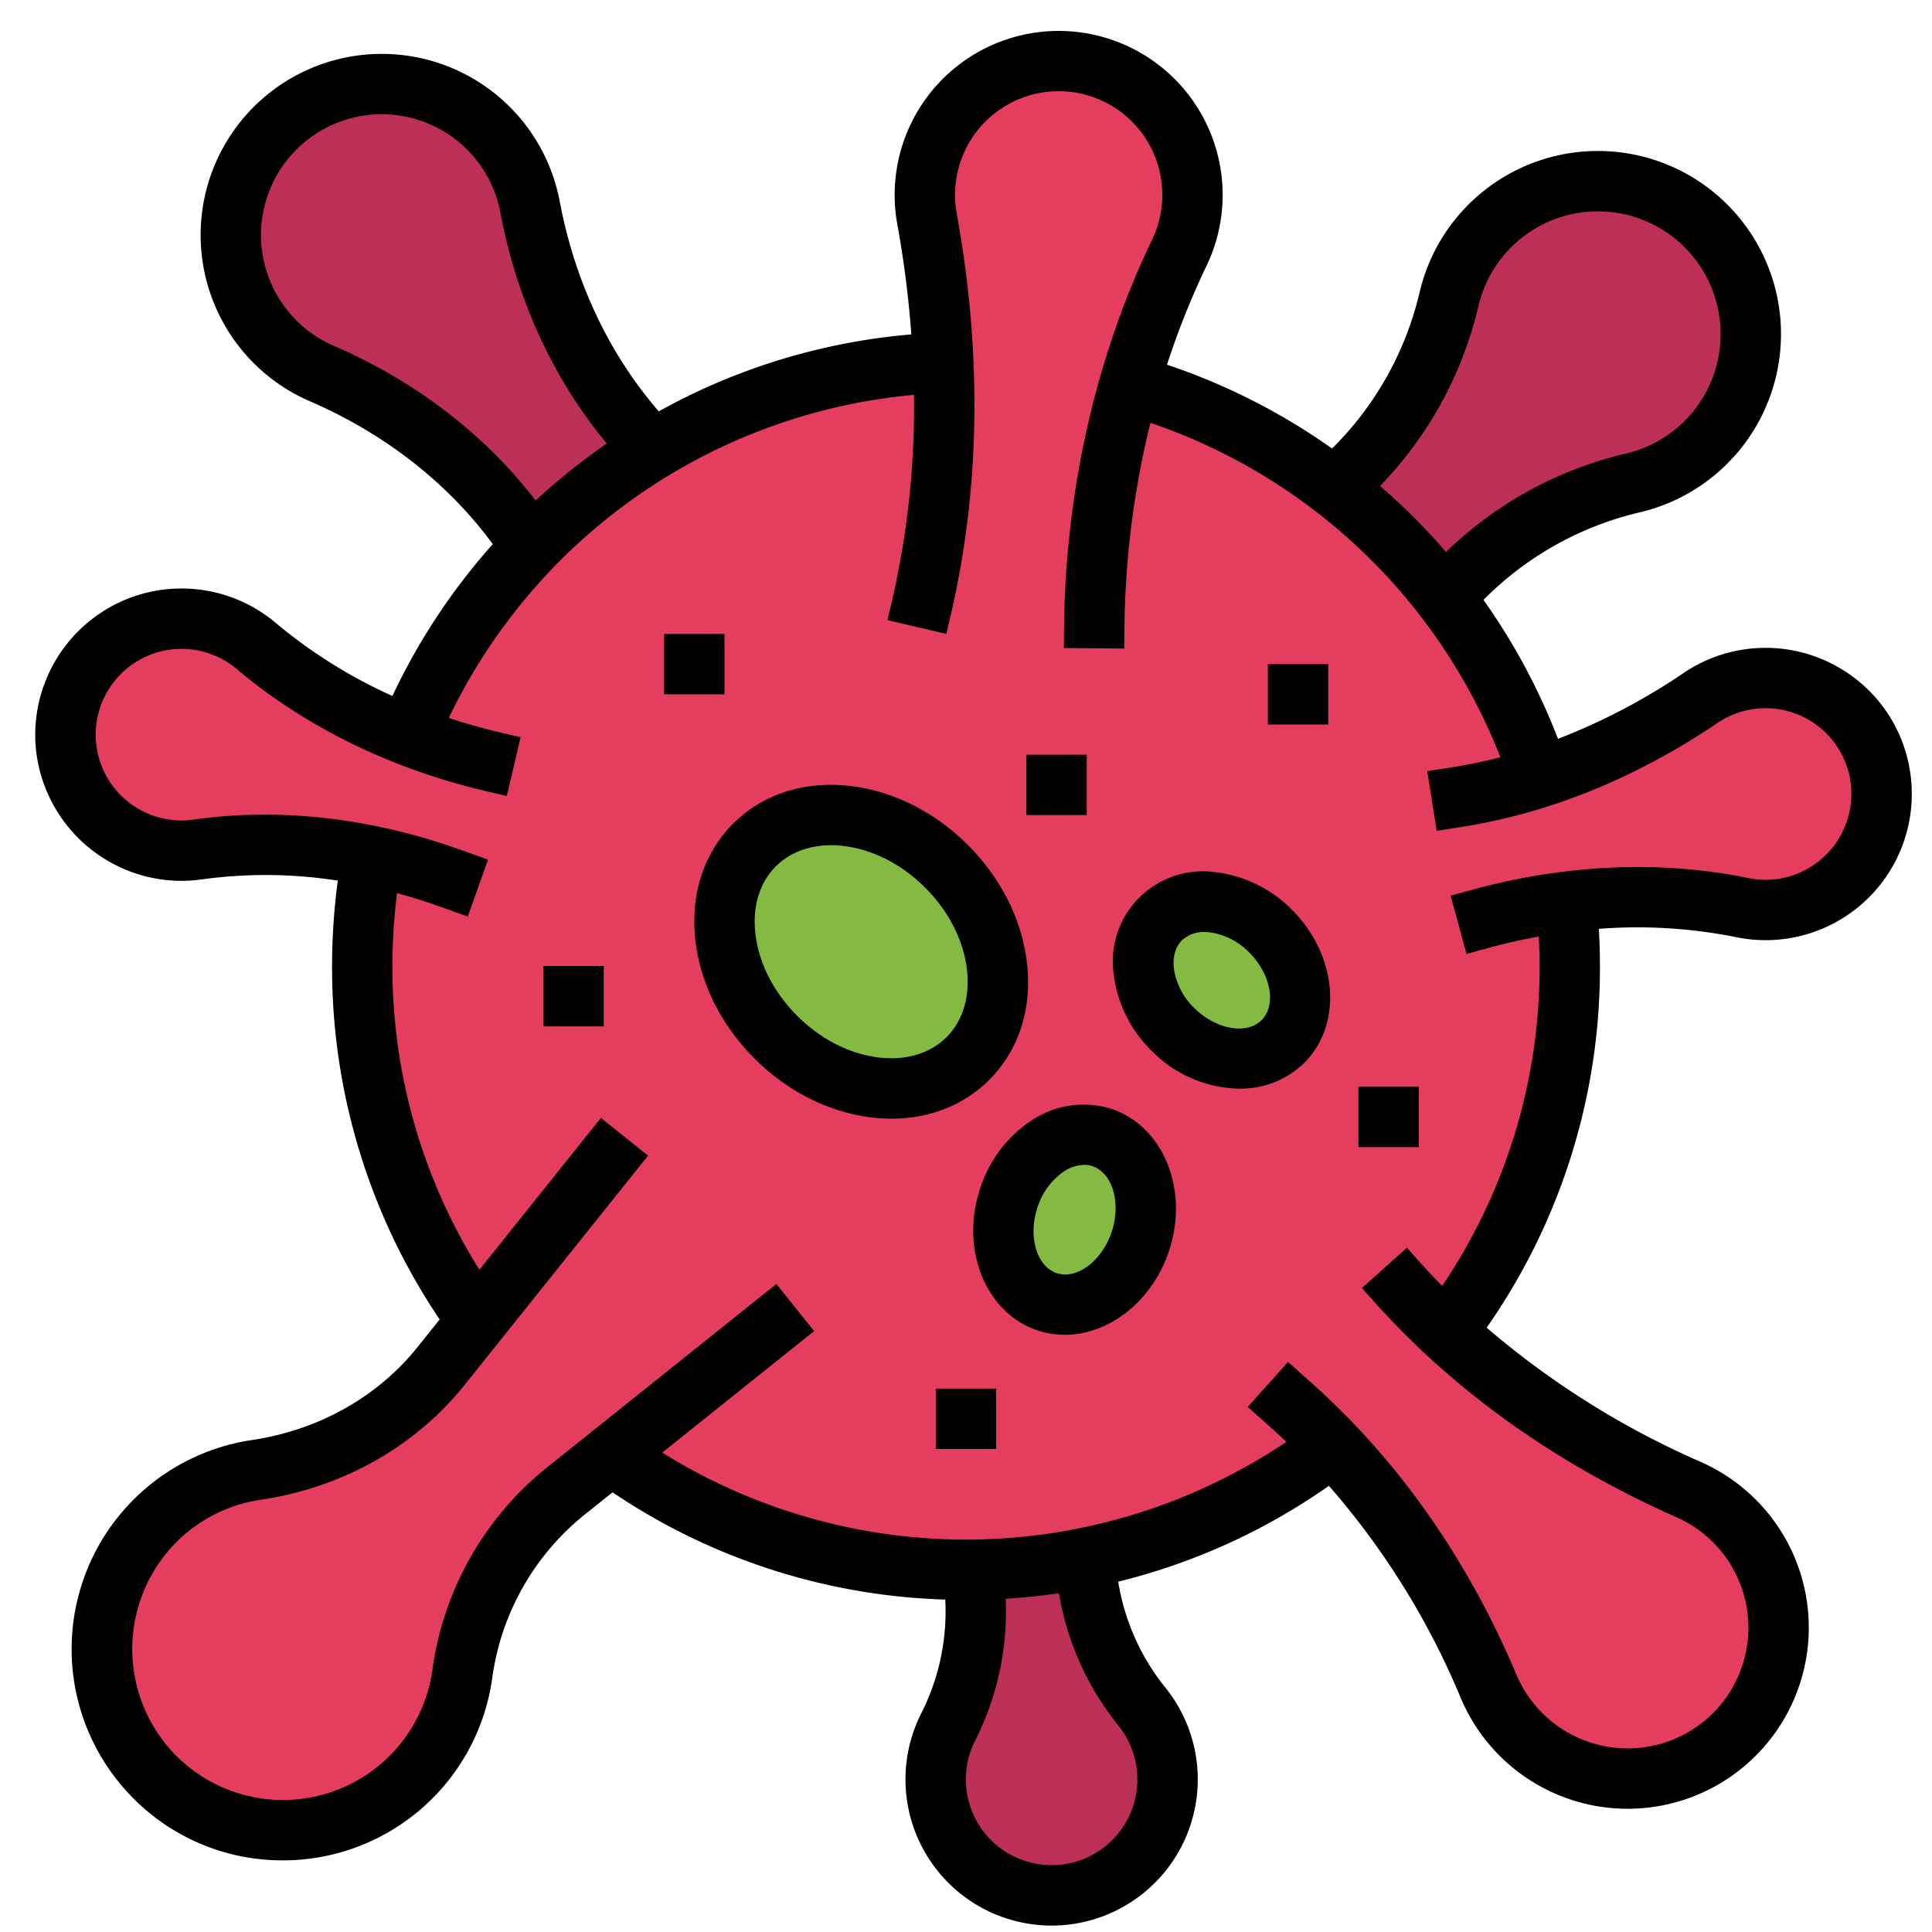 <svg className="grow" id="Filledoutline" height="180" viewBox="0 0 512 512" width="180" xmlns="http://www.w3.org/2000/svg"><g fill="#bc2f57">
    <path d="m140.91 144.85 32.03-2.193v-23.437l-3.3-3.692c-15.265-17.065-24.932-38.189-29.165-60.69a40 40 0 1 0 -55.219 44.141c21.016 9.081 39.485 23.169 52.766 41.816z"/>
    <path d="m349.99 132.028 2.2-1.759c16.186-12.947 27.029-31.148 31.893-51.295a40.526 40.526 0 1 1 48.943 48.943c-20.147 4.864-38.348 15.707-51.3 31.893l-1.759 2.2z"/>
    <path d="m287.73 412.84.065 1.31a66.878 66.878 0 0 0 14.946 38.277 30.731 30.731 0 1 1 -51.568 5.453 66.989 66.989 0 0 0 6.651-40.581l-.214-1.319 12.165-12.306z"/>
    </g>
    <path d="m415.1 238.951a162.474 162.474 0 0 1 .9 17.049 159.319 159.319 0 0 1 -32.748 97 232.245 232.245 0 0 0 64.324 41.79 40 40 0 1 1 -53.056 52.179 211.753 211.753 0 0 0 -41.307-63.879 160.043 160.043 0 0 1 -191.2 2.415l-11.651 9.32a75.5 75.5 0 0 0 -27.82 48.69 48 48 0 1 1 -54.673-53.958c19.271-2.868 36.917-12.411 49.088-27.624l9.548-11.936a160.427 160.427 0 0 1 -27.86-123.124 133.629 133.629 0 0 0 -46.226-1.747 30.736 30.736 0 1 1 15.507-53.921 142.6 142.6 0 0 0 40.174 23.672 160.042 160.042 0 0 1 141.88-98.766 281.594 281.594 0 0 0 -4.319-38.148 35.465 35.465 0 1 1 66.863 9.037 221.842 221.842 0 0 0 -13.28 34.919 160.346 160.346 0 0 1 108.787 104.069 169.365 169.365 0 0 0 42.689-21.057 30.737 30.737 0 1 1 11 55.6 142.609 142.609 0 0 0 -46.623-1.576z" fill="#e53d5d"/>
    <ellipse cx="228.223" cy="252.223" fill="#84ba41" rx="32" ry="40" transform="matrix(.707 -.707 .707 .707 -111.504 235.252)"/>
    <ellipse cx="323.777" cy="259.777" fill="#84ba41" rx="18.354" ry="22.943" transform="matrix(.707 -.707 .707 .707 -88.858 305.032)"/><ellipse cx="284.776" cy="323.224" fill="#84ba41" rx="22.943" ry="18.354" transform="matrix(.318 -.948 .948 .318 -112.232 490.422)"/>
    <path d="m506.254 204.962a38.413 38.413 0 0 0 -16.219-26.333 38.759 38.759 0 0 0 -43.792-.329 164.531 164.531 0 0 1 -33.361 17.5 168.2 168.2 0 0 0 -19.741-36.823 85.766 85.766 0 0 1 41.759-23.284 48.526 48.526 0 1 0 -58.6-58.6 85.754 85.754 0 0 1 -23.293 41.767 168.139 168.139 0 0 0 -43.737-22.214 211.161 211.161 0 0 1 10.461-26.176 43.46 43.46 0 1 0 -81.942-11.078 277.721 277.721 0 0 1 3.728 29.23 166.692 166.692 0 0 0 -66.937 20.388c-13.171-15.171-22.242-34.369-26.246-55.652a48 48 0 1 0 -66.251 52.964c19.876 8.589 36.607 21.678 48.511 37.878a167.39 167.39 0 0 0 -26.6 40.236 132.891 132.891 0 0 1 -30.9-19.342 38.74 38.74 0 0 0 -61.349 16.228 38.421 38.421 0 0 0 1.76 30.786 38.879 38.879 0 0 0 23.64 19.732 38.4 38.4 0 0 0 16.408 1.2 123.826 123.826 0 0 1 35.972.338 170.021 170.021 0 0 0 -1.525 22.622 166.749 166.749 0 0 0 28.516 93.667l-5.81 7.263c-10.634 13.292-26.267 22.07-44.019 24.709a56 56 0 0 0 -32.868 93.351 55.58 55.58 0 0 0 40.053 18.019c.382.007.762.011 1.143.011a55.994 55.994 0 0 0 55.45-48.437 67.188 67.188 0 0 1 24.889-43.517l6.979-5.583a166.578 166.578 0 0 0 88.174 28.422 59.891 59.891 0 0 1 -6.493 30.405 38.741 38.741 0 0 0 34.617 55.99 39.616 39.616 0 0 0 4.118-.216 38.741 38.741 0 0 0 26.251-62.643 59.76 59.76 0 0 1 -12.658-28.283 166 166 0 0 0 55.828-25.4 204.962 204.962 0 0 1 34.986 56.32 48 48 0 1 0 63.663-62.609 226.129 226.129 0 0 1 -56.838-35.617 166.287 166.287 0 0 0 30.019-95.852c0-3.271-.1-6.561-.287-9.848a132.817 132.817 0 0 1 36.4 2.211 38.739 38.739 0 0 0 46.145-43.4zm-114.4-124.11a32.526 32.526 0 1 1 39.289 39.289 101.885 101.885 0 0 0 -47.941 26.14q-5.475-6.346-11.574-12.155c-1.928-1.83-3.911-3.595-5.919-5.327a101.887 101.887 0 0 0 26.15-47.947zm-303.425 10.783a31.608 31.608 0 0 1 -12.259-9.378 32 32 0 1 1 49.99-39.964 31.61 31.61 0 0 1 6.449 14.024c4.36 23.169 14.081 44.242 28.206 61.228a169.814 169.814 0 0 0 -18.876 15.1c-13.463-17.535-31.876-31.662-53.51-41.01zm208.055 365.779a22.731 22.731 0 1 1 -38.151 4.035 75.9 75.9 0 0 0 8.186-37.769q7.115-.433 14.1-1.455a75.768 75.768 0 0 0 15.865 35.189zm178.239-225.308a22.612 22.612 0 0 1 -11.385.586c-23.1-4.759-48.441-3.676-73.29 3.131l-5.625 1.541 4.227 15.436 5.624-1.541q6.747-1.848 13.515-3.065c.132 2.607.211 5.216.211 7.81a150.432 150.432 0 0 1 -25.817 84.771c-2.083-2.124-4.127-4.277-6.1-6.485l-3.24-3.621-11.924 10.67 3.24 3.62c21.277 23.78 48.253 43.007 80.18 57.145a32 32 0 1 1 -42.448 41.748c-12.98-30.691-31.184-56.652-54.108-77.162l-6.447-5.769-10.668 11.924 6.447 5.768q1.917 1.716 3.785 3.489a152.1 152.1 0 0 1 -165.4 2.855l40.246-32.2-9.994-12.494-60.389 48.309a83.119 83.119 0 0 0 -30.75 53.864 40 40 0 0 1 -69.04 21.695 40.186 40.186 0 0 1 -.15-54.059 39.578 39.578 0 0 1 23.623-12.607c21.76-3.239 40.994-14.085 54.158-30.541l48.537-60.672-12.494-9.994-32.2 40.246a150.843 150.843 0 0 1 -23.047-80.504 153.9 153.9 0 0 1 1.225-19.307q5.531 1.5 11.026 3.442l7.711 2.747 5.369-15.072-7.711-2.748c-23.465-8.36-47.786-11.078-70.333-7.855a22.741 22.741 0 0 1 -24.518-30.383 22.741 22.741 0 0 1 35.993-9.51c18.01 15.226 40.787 26.4 65.864 32.3l5.677 1.337 3.668-15.574-5.678-1.337c-4.55-1.071-9.007-2.341-13.363-3.781a151.9 151.9 0 0 1 123.285-85.618 228.879 228.879 0 0 1 -5.875 54.813l-1.14 4.886 15.578 3.648 1.145-4.884c7.839-33.437 8.382-69.292 1.614-106.568a27.506 27.506 0 0 1 -.238-8.191 27.464 27.464 0 1 1 52.02 15.186c-14.943 31.053-23.014 66.735-23.34 103.188l-.044 5.015 16 .141.044-5.015a236.979 236.979 0 0 1 6.892-54.81 152.284 152.284 0 0 1 92.747 88.626c-4.216 1.086-8.451 1.977-12.7 2.647l-6.677 1.053 2.493 15.805 6.676-1.053c23.337-3.68 46.146-12.954 67.794-27.567a22.743 22.743 0 0 1 35.222 15.68 22.822 22.822 0 0 1 -15.703 24.865z"/><path d="m272.174 255.34c-1.268-11.415-6.832-22.567-15.666-31.4s-19.987-14.4-31.4-15.667c-12.079-1.34-23.026 2.213-30.825 10.01s-11.351 18.745-10.01 30.825c1.269 11.415 6.833 22.567 15.667 31.4s19.987 14.4 31.4 15.666a44.892 44.892 0 0 0 4.941.277c10.107 0 19.164-3.568 25.882-10.287 7.798-7.797 11.354-18.744 10.011-30.824zm-21.323 19.51c-4.289 4.289-10.588 6.215-17.744 5.42-7.817-.868-15.578-4.8-21.853-11.078s-10.21-14.036-11.079-21.853c-.8-7.152 1.131-13.454 5.422-17.744 3.658-3.658 8.776-5.6 14.638-5.6a28.19 28.19 0 0 1 3.106.175c7.817.869 15.578 4.8 21.853 11.079s10.21 14.036 11.078 21.853c.794 7.156-1.131 13.458-5.421 17.748z"/><path d="m322.366 231.178a23.869 23.869 0 0 0 -27.188 27.188 33.967 33.967 0 0 0 9.965 20.047 33.3 33.3 0 0 0 23.227 10.087 24.084 24.084 0 0 0 17.287-6.847c10.275-10.275 8.82-28.45-3.244-40.515a33.971 33.971 0 0 0 -20.047-9.96zm11.977 39.165c-3.965 3.969-12.158 2.483-17.887-3.244a18.2 18.2 0 0 1 -5.376-10.5c-.2-1.767-.181-5.077 2.132-7.389a8.358 8.358 0 0 1 6.014-2.21 12.379 12.379 0 0 1 1.374.077 18.2 18.2 0 0 1 10.5 5.375c5.726 5.732 7.212 13.923 3.243 17.891z"/><path d="m294.616 293.888a24.776 24.776 0 0 0 -21.318 3.1 33.973 33.973 0 0 0 -13.508 17.852c-5.426 16.176 1.368 33.1 15.146 37.718a22.692 22.692 0 0 0 7.231 1.176c11.631 0 23.1-8.746 27.6-22.133 5.421-16.172-1.373-33.091-15.151-37.713zm-.023 32.628c-2.576 7.68-9.245 12.666-14.57 10.875s-7.639-9.781-5.063-17.46a18.21 18.21 0 0 1 7-9.491 10.244 10.244 0 0 1 5.343-1.741 6.928 6.928 0 0 1 2.221.359c5.326 1.784 7.645 9.78 5.069 17.458z"/>
    <path d="m176 168h16v16h-16z"/>
    <path d="m336 176h16v16h-16z"/>
    <path d="m248 368h16v16h-16z"/>
    <path d="m360 288h16v16h-16z"/>
    <path d="m272 200h16v16h-16z"/>
    <path d="m144 256h16v16h-16z"/>
</svg>